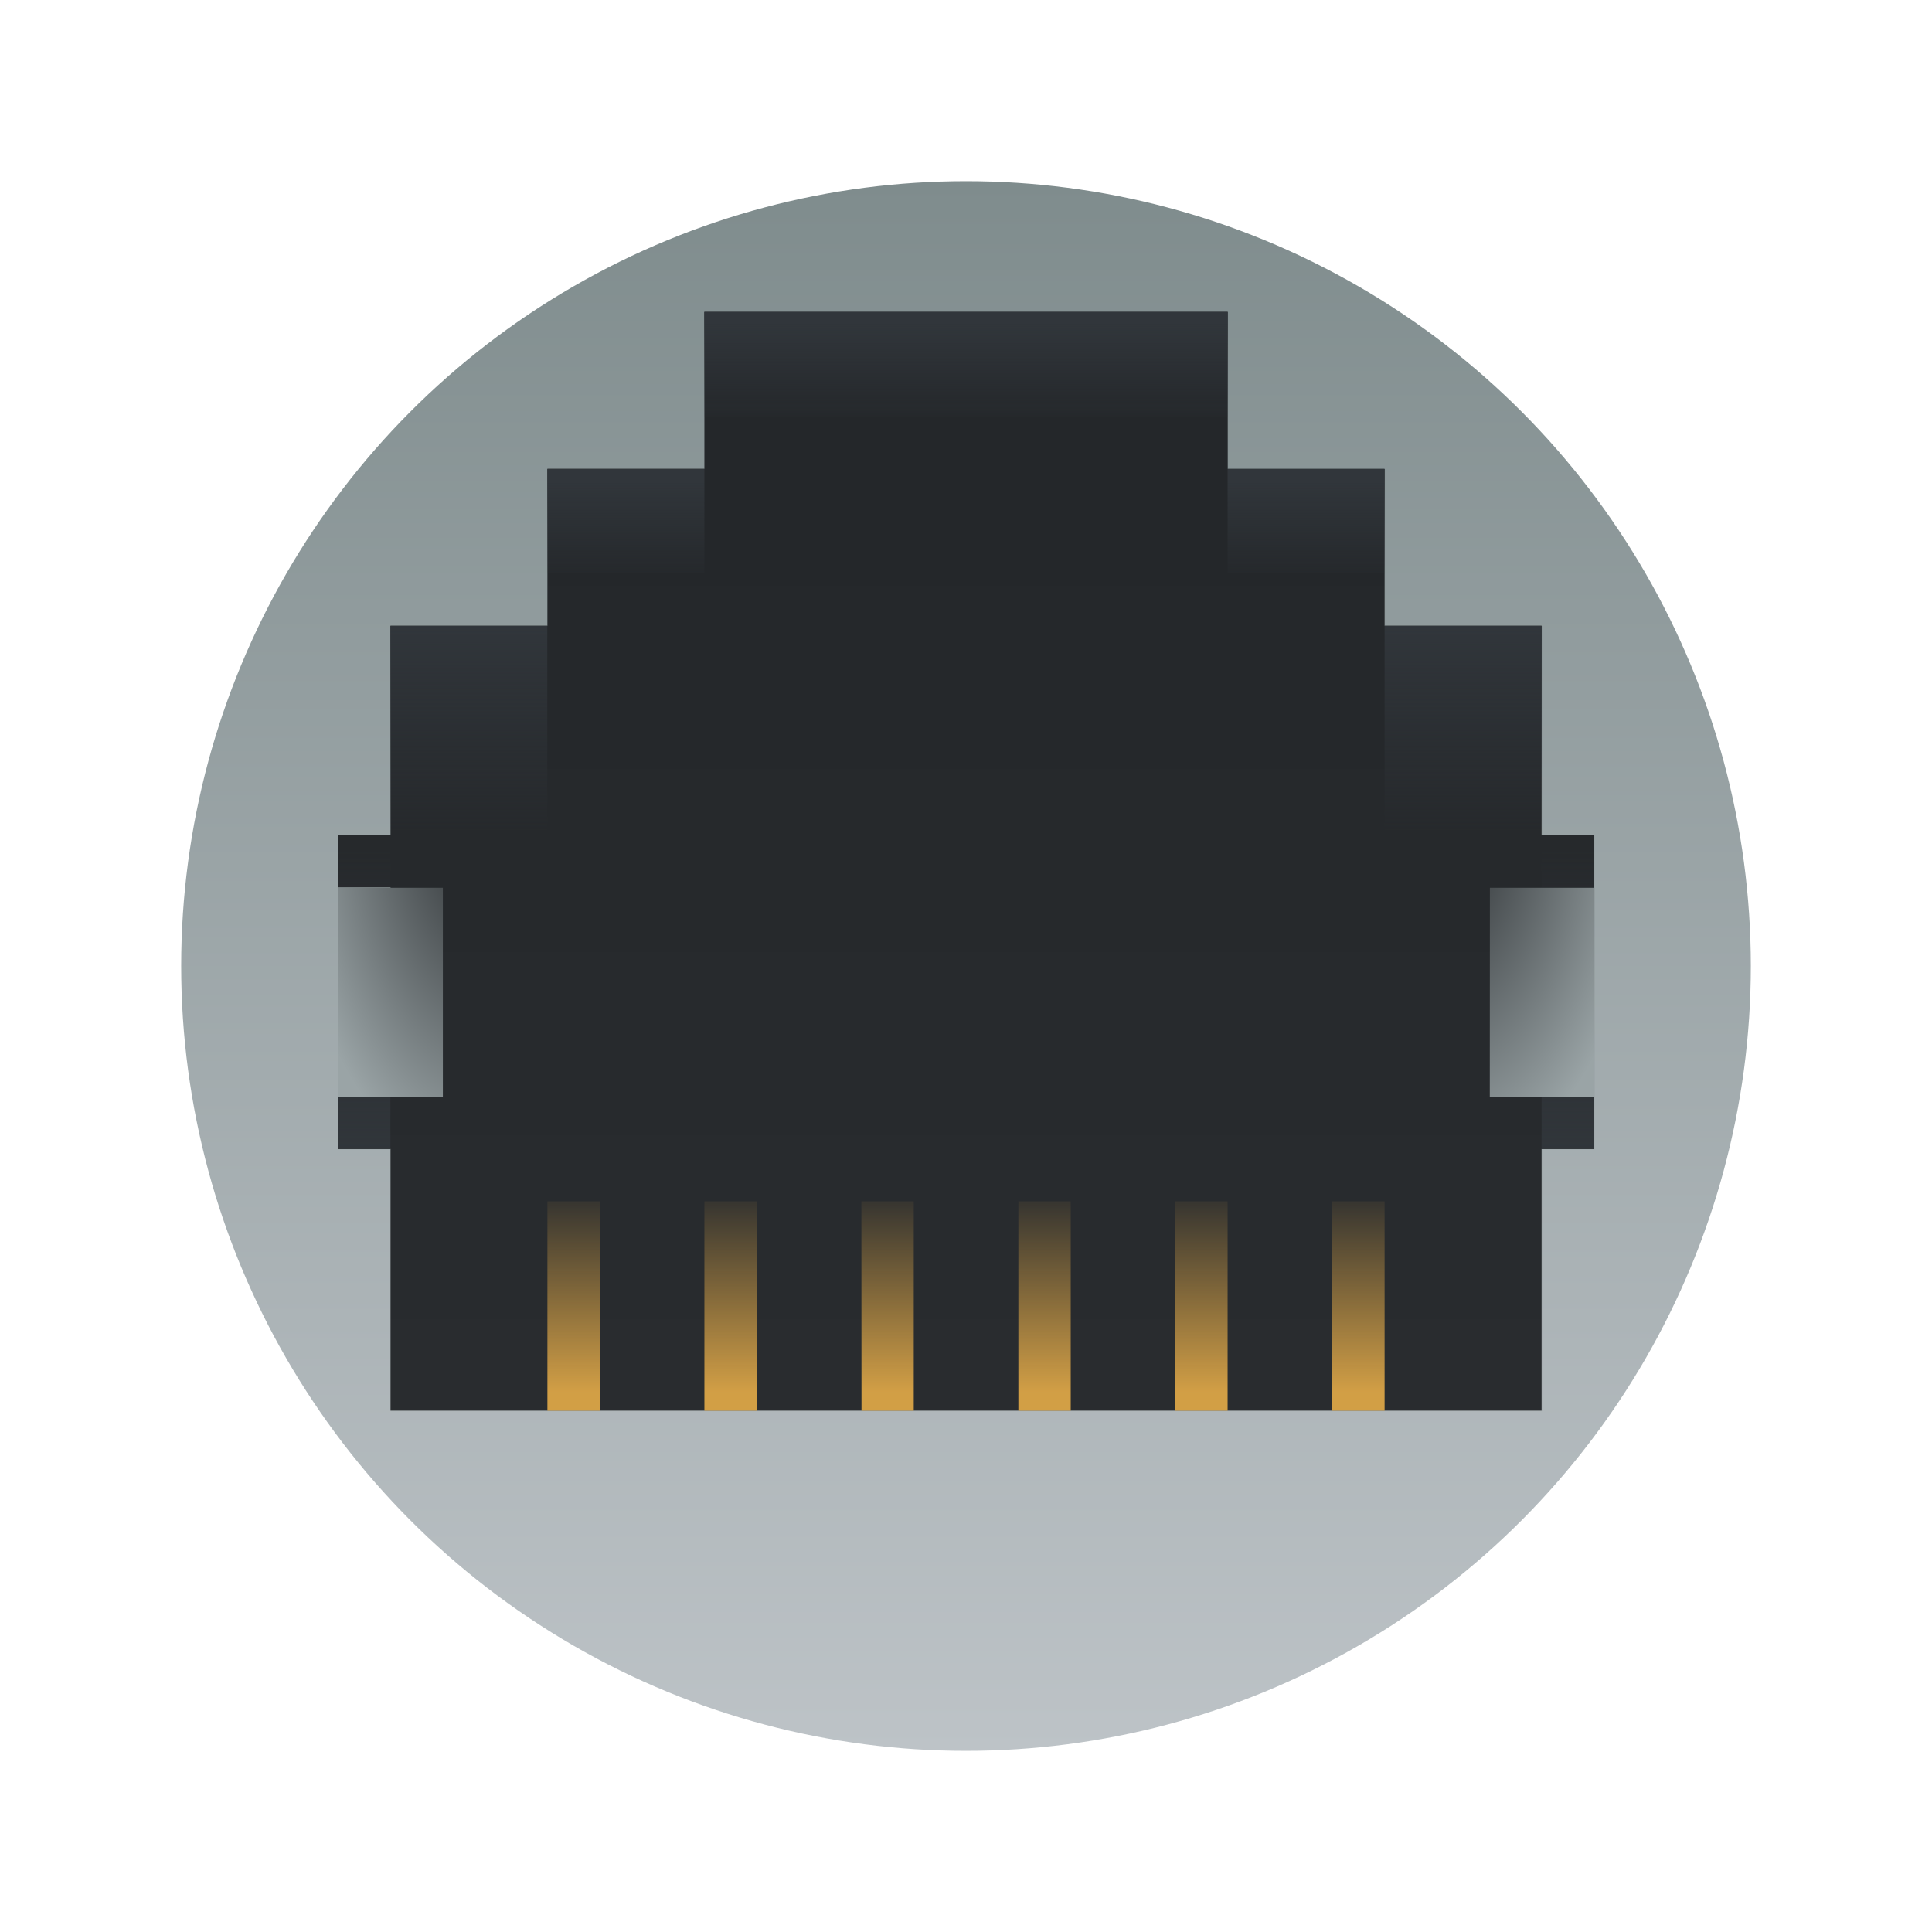 <?xml version="1.0" encoding="UTF-8" standalone="no"?>
<svg
   width="64"
   height="64"
   version="1.1"
   viewBox="0 0 16.934 16.934"
   id="svg85"
   sodipodi:docname="network-rj11-female.svg"
   inkscape:version="1.2.1 (9c6d41e410, 2022-07-14)"
   xmlns:inkscape="http://www.inkscape.org/namespaces/inkscape"
   xmlns:sodipodi="http://sodipodi.sourceforge.net/DTD/sodipodi-0.dtd"
   xmlns:xlink="http://www.w3.org/1999/xlink"
   xmlns="http://www.w3.org/2000/svg"
   xmlns:svg="http://www.w3.org/2000/svg">
  <sodipodi:namedview
     id="namedview87"
     pagecolor="#ffffff"
     bordercolor="#666666"
     borderopacity="1.0"
     inkscape:showpageshadow="2"
     inkscape:pageopacity="0.0"
     inkscape:pagecheckerboard="0"
     inkscape:deskcolor="#d1d1d1"
     showgrid="false"
     inkscape:zoom="3.6875"
     inkscape:cx="32"
     inkscape:cy="32"
     inkscape:window-width="1920"
     inkscape:window-height="1009"
     inkscape:window-x="0"
     inkscape:window-y="0"
     inkscape:window-maximized="1"
     inkscape:current-layer="svg85" />
  <defs
     id="defs21">
    <linearGradient
       x1="-506.45"
       x2="-506.45"
       y1="-19.101"
       y2="1013.6"
       gradientTransform="matrix(.016 0 0 .016 16.35 .826)"
       gradientUnits="userSpaceOnUse"
       xlink:href="#c"
       id="linearGradient6">
      <stop
         stop-color="#c7c7c7"
         offset="0"
         id="stop2" />
      <stop
         stop-color="#646464"
         offset="1"
         id="stop4" />
    </linearGradient>
    <linearGradient
       id="o"
       x1="8.467"
       x2="8.467"
       y1=".529"
       y2="16.405"
       gradientUnits="userSpaceOnUse"
       xlink:href="#c"
       gradientTransform="matrix(0.867,0,0,0.867,1.129,1.129)" />
    <filter
       id="s"
       x="-0.036"
       y="-0.036"
       width="1.072"
       height="1.072"
       color-interpolation-filters="sRGB">
      <feGaussianBlur
         stdDeviation="0.238"
         id="feGaussianBlur9" />
    </filter>
    <filter
       id="r"
       x="-0.252"
       y="-0.126"
       width="1.504"
       height="1.252"
       color-interpolation-filters="sRGB">
      <feGaussianBlur
         stdDeviation="0.111"
         id="feGaussianBlur12" />
    </filter>
    <filter
       id="q"
       x="-0.252"
       y="-0.126"
       width="1.504"
       height="1.252"
       color-interpolation-filters="sRGB">
      <feGaussianBlur
         stdDeviation="0.111"
         id="feGaussianBlur15" />
    </filter>
    <filter
       id="p"
       x="-0.056"
       y="-0.064"
       width="1.112"
       height="1.129"
       color-interpolation-filters="sRGB">
      <feGaussianBlur
         stdDeviation="0.298"
         id="feGaussianBlur18" />
    </filter>
  </defs>
  <linearGradient
     id="c"
     x2="0"
     y1="15.346"
     y2="1.588"
     gradientTransform="translate(22.459)"
     gradientUnits="userSpaceOnUse">
    <stop
       stop-color="#7f8c8d"
       offset="0"
       id="stop23" />
    <stop
       stop-color="#bdc3c7"
       offset="1"
       id="stop25" />
  </linearGradient>
  <linearGradient
     id="b">
    <stop
       stop-color="#232629"
       offset="0"
       id="stop28" />
    <stop
       stop-color="#9aa4a6"
       offset="1"
       id="stop30" />
  </linearGradient>
  <linearGradient
     id="a">
    <stop
       stop-color="#31363b"
       offset="0"
       id="stop33" />
    <stop
       stop-color="#31363b"
       stop-opacity="0"
       offset="1"
       id="stop35" />
  </linearGradient>
  <linearGradient
     id="d"
     x1="16.001"
     x2="16.001"
     y1="27.001"
     y2="6"
     gradientTransform="matrix(0.459,0,0,-0.459,1.129,15.117)"
     gradientUnits="userSpaceOnUse">
    <stop
       stop-color="#232629"
       offset="0"
       id="stop38" />
    <stop
       stop-color="#292c2f"
       offset="1"
       id="stop40" />
  </linearGradient>
  <linearGradient
     id="e"
     x1="4.234"
     x2="4.234"
     y1="290.65"
     y2="291.18"
     gradientTransform="matrix(1.733,0,0,-3.467,-0.247,1019.896)"
     gradientUnits="userSpaceOnUse">
    <stop
       stop-color="#fdbc4b"
       stop-opacity=".8"
       offset="0"
       id="stop43" />
    <stop
       stop-color="#fdbc4b"
       stop-opacity="0"
       offset="1"
       id="stop45" />
  </linearGradient>
  <linearGradient
     id="f"
     x1="4.233"
     x2="4.233"
     y1="295.15"
     y2="294.62"
     gradientTransform="matrix(2.167,0,0,-1.733,-0.705,514.326)"
     gradientUnits="userSpaceOnUse"
     xlink:href="#a" />
  <linearGradient
     id="g"
     x1="4.587"
     x2="4.587"
     y1="295.15"
     y2="294.62"
     gradientTransform="matrix(0.65,0,0,-1.733,2.734,515.704)"
     gradientUnits="userSpaceOnUse"
     xlink:href="#a" />
  <linearGradient
     id="h"
     x1="3.88"
     x2="3.88"
     y1="295.15"
     y2="294.62"
     gradientTransform="matrix(0.65,0,0,-1.733,8.697,515.704)"
     gradientUnits="userSpaceOnUse"
     xlink:href="#a" />
  <linearGradient
     id="i"
     x1="7.41"
     x2="7.41"
     y1="295.41"
     y2="294.62"
     gradientTransform="matrix(0.217,0,0,3.467,12.824,-1013.999)"
     gradientUnits="userSpaceOnUse"
     xlink:href="#a" />
  <linearGradient
     id="j"
     x1="1.062"
     x2="1.062"
     y1="295.41"
     y2="294.62"
     gradientTransform="matrix(0.217,0,0,3.467,2.275,-1013.999)"
     gradientUnits="userSpaceOnUse"
     xlink:href="#a" />
  <linearGradient
     id="k"
     x1="4.587"
     x2="4.587"
     y1="295.25"
     y2="294.62"
     gradientTransform="matrix(0.65,0,0,-2.889,1.358,858.446)"
     gradientUnits="userSpaceOnUse"
     xlink:href="#a" />
  <linearGradient
     id="l"
     x1="3.88"
     x2="3.88"
     y1="295.25"
     y2="294.62"
     gradientTransform="matrix(0.65,0,0,-2.889,10.073,858.446)"
     gradientUnits="userSpaceOnUse"
     xlink:href="#a" />
  <radialGradient
     id="m"
     cx="-1.147"
     cy="-291.92"
     r=".265"
     gradientTransform="matrix(-7.988,5e-5,-1e-4,-13.978,-5.48,-4073.5)"
     gradientUnits="userSpaceOnUse"
     xlink:href="#b" />
  <radialGradient
     id="n"
     cx="-1.146"
     cy="-291.92"
     r=".265"
     gradientTransform="matrix(7.988,-1.5e-4,-2.6e-4,-13.979,22.31,-4073.8)"
     gradientUnits="userSpaceOnUse"
     xlink:href="#b" />
  <circle
     cx="8.467"
     cy="8.467"
     r="6.879"
     fill="url(#o)"
     fill-rule="evenodd"
     stroke-width="0.229"
     style="fill:url(#o);paint-order:fill markers stroke"
     id="circle59" />
  <path
     d="m 5.821,1.852 v 1.588 H 4.233 v 1.586 H 2.646 v 2.117 h -0.53 v 0.529 h 0.53 v 2.117 h -0.53 v 0.529 h 0.53 v 2.646 h 11.642 v -2.646 h 0.53 v -3.174 h -0.53 V 5.026 H 12.7 v -1.586 h -1.587 v -1.588 z"
     filter="url(#p)"
     opacity="0.25"
     stroke-width="2"
     id="path61"
     transform="matrix(0.867,0,0,0.867,1.129,1.129)" />
  <path
     d="m 6.174,2.734 v 1.376 h -1.376 v 1.375 h -1.375 v 1.835 h -0.459 v 0.458 h 0.459 v 1.835 h -0.459 v 0.458 h 0.459 v 2.293 H 13.512 v -2.293 h 0.459 V 7.321 H 13.512 v -1.836 h -1.376 v -1.375 h -1.375 v -1.376 z"
     fill="url(#d)"
     stroke-width="1.733"
     id="path63"
     style="fill:url(#d)" />
  <path
     d="m 4.798,12.365 h 0.459 v -1.835 h -0.459 z m 1.376,0 h 0.459 v -1.835 h -0.459 z m 5.503,0 h 0.459 v -1.835 h -0.459 z m -1.375,0 h 0.458 v -1.835 h -0.459 z m -1.376,0 h 0.459 v -1.835 h -0.459 z m -1.375,0 h 0.458 v -1.835 h -0.459 z"
     fill="url(#e)"
     stroke-width="1.733"
     id="path65"
     style="fill:url(#e)" />
  <path
     d="M 6.174,3.651 H 10.76 V 2.734 H 6.173 Z"
     fill="url(#f)"
     stroke-width="1.733"
     id="path67"
     style="fill:url(#f)" />
  <path
     d="m 4.798,5.027 h 1.376 v -0.917 h -1.376 z"
     fill="url(#g)"
     stroke-width="1.733"
     id="path69"
     style="fill:url(#g)" />
  <path
     d="m 10.76,5.027 h 1.375 v -0.917 h -1.375 z"
     fill="url(#h)"
     stroke-width="1.733"
     id="path71"
     style="fill:url(#h)" />
  <path
     d="m 13.512,7.321 v 0.458 h 0.459 V 7.32 Z m 0,2.293 v 0.458 h 0.459 V 9.613 Z"
     fill="url(#i)"
     stroke-width="1.733"
     id="path73"
     style="fill:url(#i)" />
  <path
     d="m 2.964,7.321 v 0.458 h 0.458 V 7.32 Z m 0,2.293 v 0.458 h 0.458 V 9.613 Z"
     fill="url(#j)"
     stroke-width="1.733"
     id="path75"
     style="fill:url(#j)" />
  <path
     d="m 3.422,7.321 h 1.375 v -1.836 h -1.375 z"
     fill="url(#k)"
     stroke-width="1.733"
     id="path77"
     style="fill:url(#k)" />
  <path
     d="M 12.136,7.321 H 13.512 V 5.485 H 12.136 Z"
     fill="url(#l)"
     stroke-width="1.733"
     id="path79"
     style="fill:url(#l)" />
  <path
     d="M 3.175,9.79 H 2.117 v -2.117 h 1.058 z"
     fill="url(#m)"
     filter="url(#r)"
     stroke-width="2"
     id="path81"
     style="fill:url(#m)"
     transform="matrix(0.867,0,0,0.867,1.129,1.129)" />
  <path
     d="m 13.759,9.79 h 1.058 V 7.673 H 13.76 Z"
     fill="url(#n)"
     filter="url(#q)"
     stroke-width="2"
     id="path83"
     style="fill:url(#n)"
     transform="matrix(0.867,0,0,0.867,1.129,1.129)" />
</svg>
